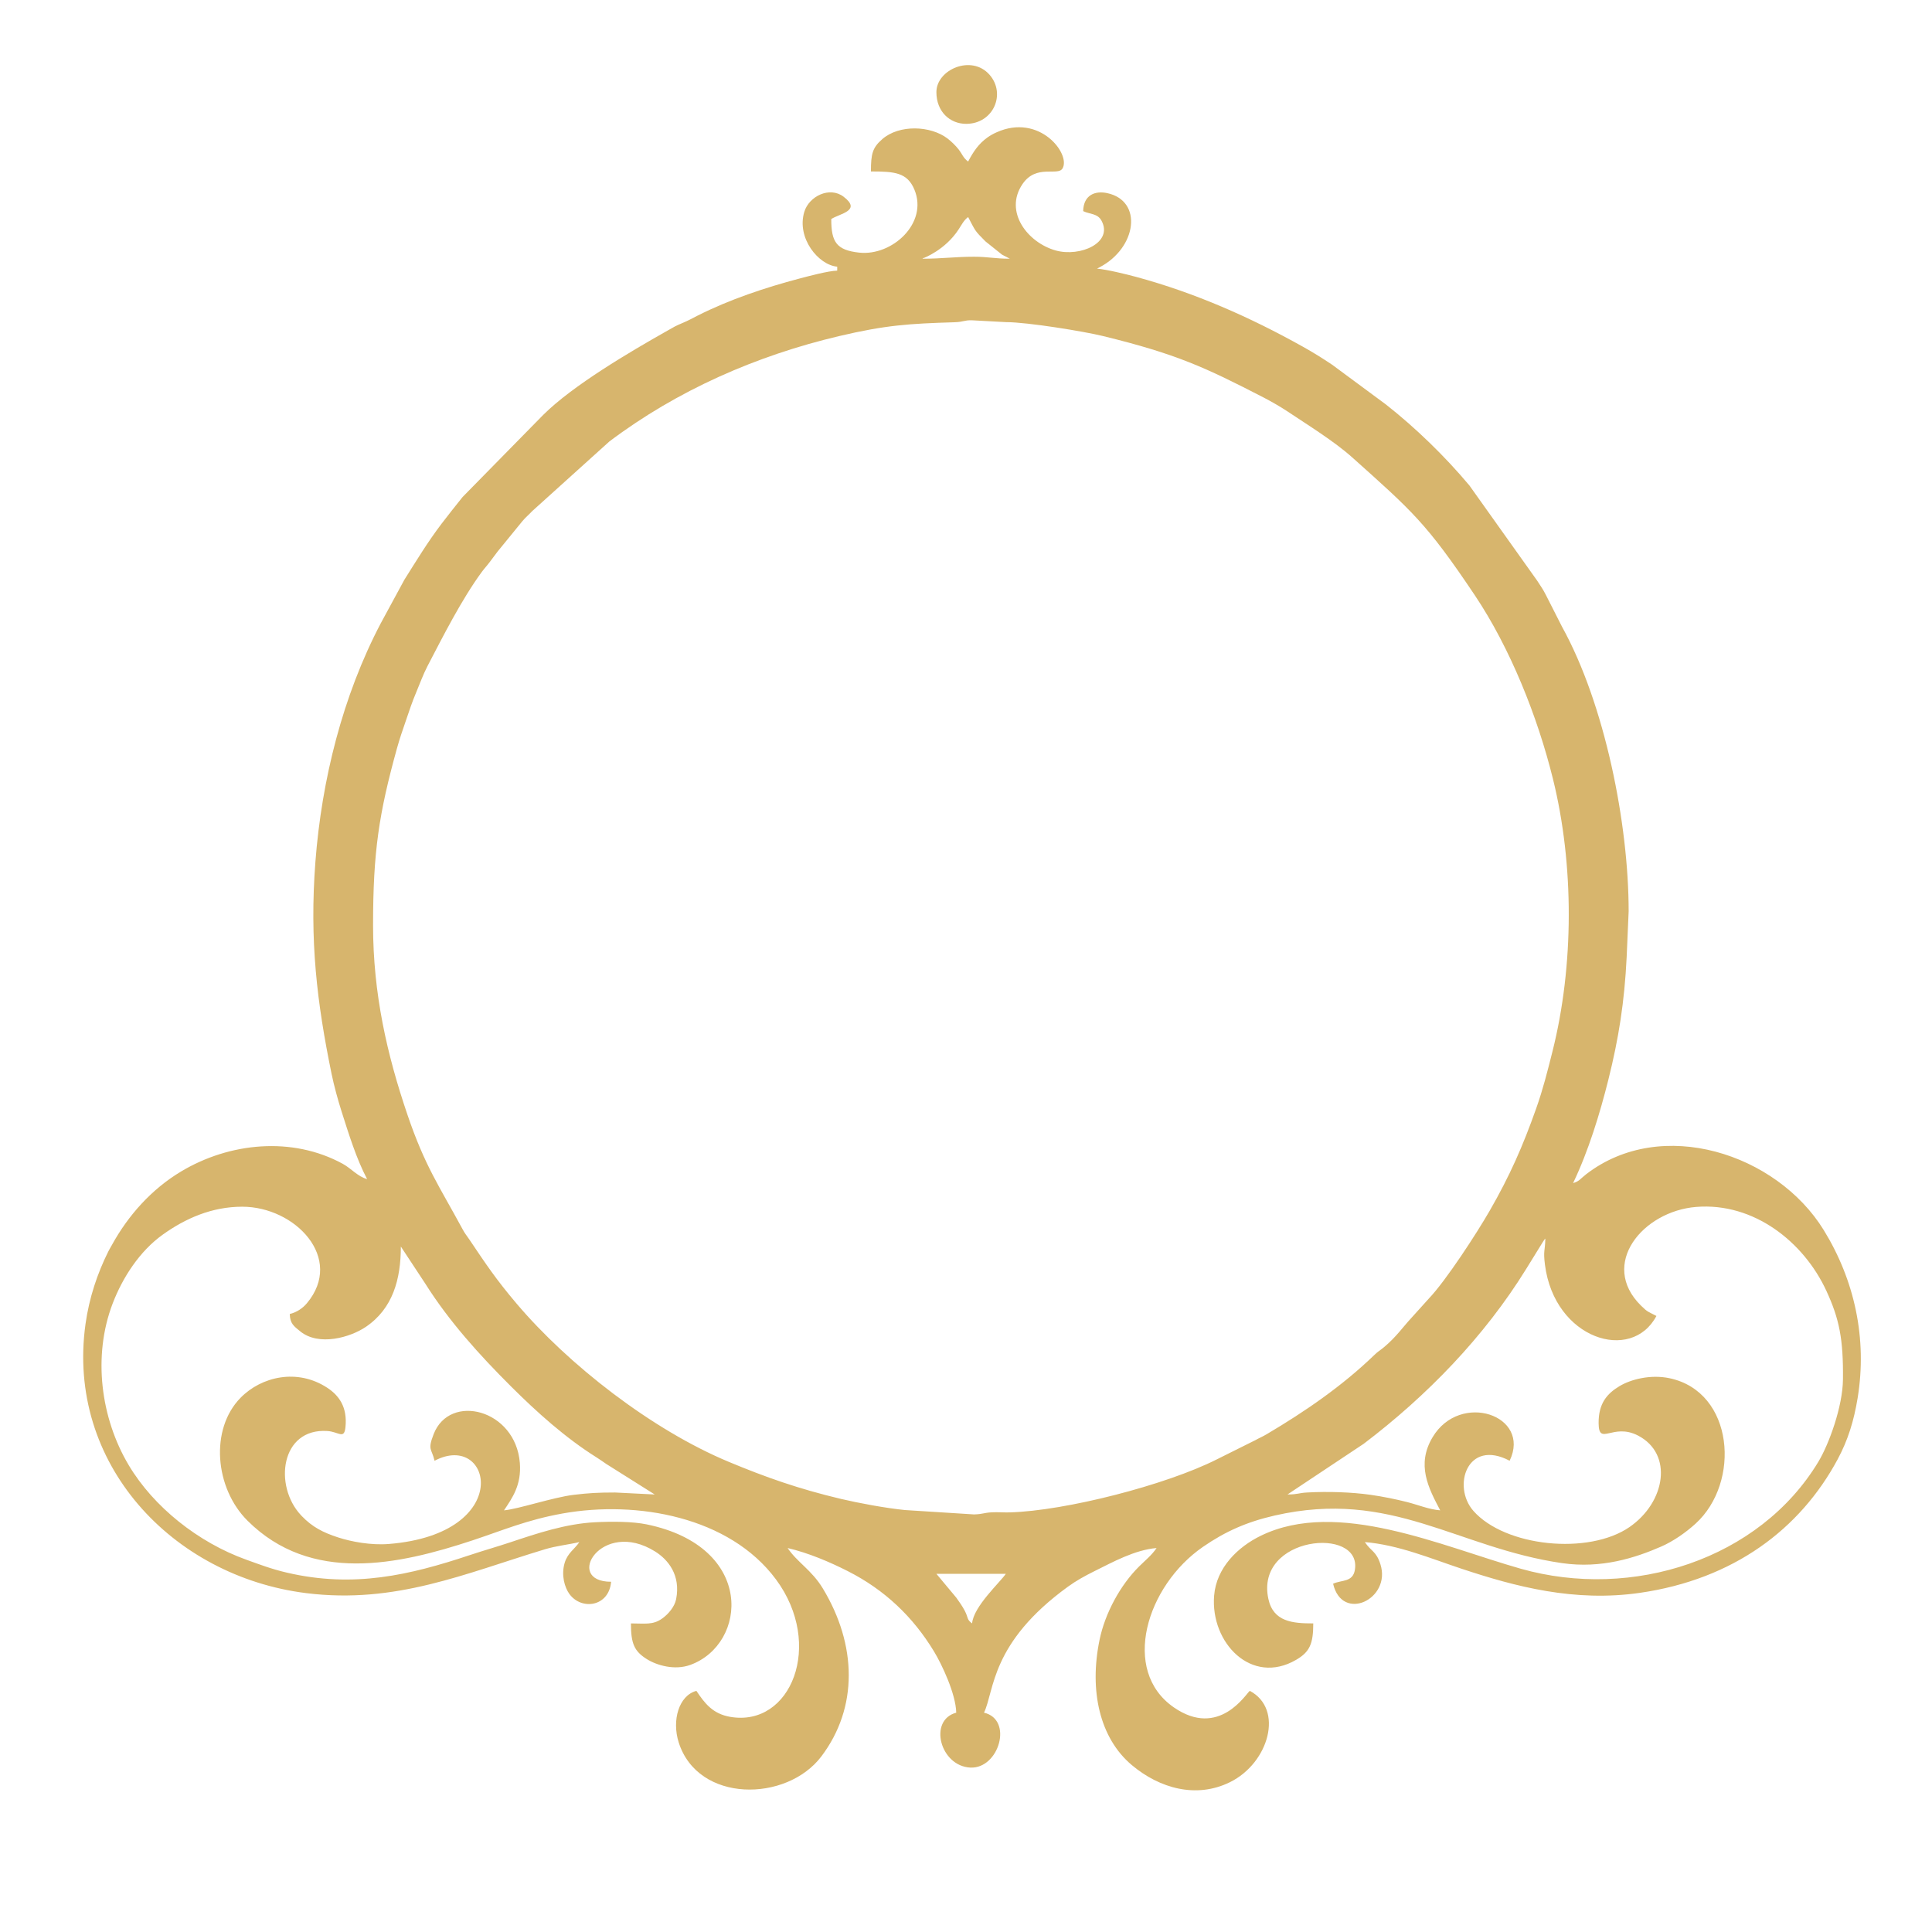 <?xml version="1.0" encoding="UTF-8"?>
<!DOCTYPE svg PUBLIC "-//W3C//DTD SVG 1.1//EN" "http://www.w3.org/Graphics/SVG/1.1/DTD/svg11.dtd">
<!-- Creator: CorelDRAW 2017 -->
<svg xmlns="http://www.w3.org/2000/svg" xml:space="preserve" width="80mm" height="80mm" version="1.1" style="shape-rendering:geometricPrecision; text-rendering:geometricPrecision; image-rendering:optimizeQuality; fill-rule:evenodd; clip-rule:evenodd"
viewBox="0 0 8000 8000"
 xmlns:xlink="http://www.w3.org/1999/xlink">
 <defs>
  <style type="text/css">
   <![CDATA[
    .fil0 {fill:#D7B56D}
   ]]>
  </style>
 </defs>
 <g id="Слой_x0020_1">
  <g id="_2400630128368">
   <path class="fil0" d="M3877.42 6516.85l287.46 0c-23.3,34.81 -133.78,135.09 -139.62,205.34 -23.2,-16.99 -14.55,-21.76 -30.17,-51.97 -9.77,-18.86 -24.48,-39.71 -35.48,-54.87l-82.19 -98.5zm911.69 -106.77l0 0 16.01 -9.45 -16.01 9.45zm-3244.32 -2579.04l0 0c0,-304.46 24.42,-462.92 98.58,-730.97 12.09,-43.74 23.42,-75.23 38,-118.07 13.95,-41.04 25.38,-75.61 41.71,-114.34 15.07,-35.79 29.34,-75.37 46.92,-109.13 63.77,-122.49 141.68,-276.82 225.35,-390.67 10.8,-14.69 20.6,-24.63 32.89,-41.02 11.36,-15.15 19.69,-26.33 31.64,-42.28l103.33 -126.65c13.98,-16.71 25.85,-25.58 40.59,-41.55l319.49 -288.32c281.3,-211.89 608.59,-355.55 951.65,-436.43 193.95,-45.72 289.82,-51.41 476.67,-57.21 39.32,-1.22 40.4,-9.03 73.18,-8.09l140.38 7.55c89.93,0.06 324.15,38.55 402.28,57.67 302.67,74.06 421.22,128.67 665.24,254.67 29.82,15.4 71.36,39.18 98.6,57.45 84.89,56.85 192.65,122.87 268.85,191.11 246.73,220.93 306.38,270.99 506.43,569.54 147.14,219.57 259.91,502.56 323.75,760.42 88.4,356.98 87.13,775.55 -1.75,1128.74 -21.65,86.05 -39.43,157.03 -67.52,236.38 -55.27,155.99 -108.9,278.32 -192.49,423.52 -53.63,93.13 -180.48,288.69 -252.14,363.88l-74.02 82.03c-31.98,34.37 -61.12,76.99 -111.15,118.83 -18.14,15.15 -22.65,15.46 -40.87,33.06 -132.62,128.05 -285.75,233.26 -444.75,327.31 -19.05,11.27 -29.46,14.92 -48.45,25.46l-158.97 79.24c-210.75,106.31 -626.1,212.74 -856.64,219.33 -24.08,0.69 -50.27,-1.58 -74.22,-0.3 -35.91,1.91 -34.71,7.38 -73.8,8.71l-286.29 -18.14c-79.51,-7.87 -193.17,-29.06 -265.83,-46.3 -174.52,-41.42 -310.37,-89.4 -463.03,-152.98 -319.76,-133.15 -665.14,-402.75 -879.79,-656.13 -84.72,-99.99 -125.81,-161.86 -195.08,-264.89 -14.36,-21.37 -16.57,-21.2 -29.23,-44.67 -94.97,-175.74 -154.21,-257.71 -226.9,-471.26 -84.63,-248.64 -142.61,-501.46 -142.61,-785.5zm2275.12 -2759.74l0 0c1.65,-1.15 4.43,-4.54 5.26,-2.96 0.01,0.03 88.61,-32.93 144.32,-118.5 13.08,-20.06 21.5,-37.94 39.34,-51.02 30.48,57.6 25.6,54.65 71.74,100.74l68.45 54.75c8.05,4.72 8.9,4.54 16.25,8.4l16.04 8.59c-62.37,0 -89.33,-8.21 -147.84,-8.21 -80.52,0 -130.69,8.21 -213.56,8.21zm969.2 5338.78l0 0c-19.59,29.25 -45.85,50.12 -71.94,75.9 -78.86,77.95 -141.57,194.8 -164.11,304.05 -43.59,211.26 0.71,407.34 133.81,519.01 114.83,96.36 266.67,139.39 406.36,70.45 161.48,-79.67 223.91,-302.9 81.91,-378.04 -15.51,11.37 -127.06,198.28 -314.72,68.32 -220.28,-152.56 -113.49,-503.07 120.87,-664.63 93.01,-64.12 182.15,-103.5 297.36,-129.76 484.83,-110.5 754.33,133.99 1189.28,197.14 163.6,23.75 303.42,-21.86 409.91,-68.16 50.76,-22.07 102.44,-58.3 143.03,-95.16 187.71,-170.43 160.01,-545.75 -107.67,-602.27 -78.94,-16.67 -160.52,4.79 -207.19,32.79 -51.89,31.14 -87.2,71.74 -86.5,153.58 0.81,96.74 58.63,-3.05 163.08,51 146.53,75.82 114.45,275.7 -35.16,378.93 -169.64,117.04 -515.66,81.44 -646.41,-66.97 -89.44,-101.52 -25.24,-300.35 150.09,-207.58 90.47,-188.52 -205.21,-288.43 -319.11,-97.34 -67.58,113.41 -17.94,208.97 31.63,302.68 -48.21,-4.01 -90.44,-22.53 -137.95,-34.52 -45.39,-11.46 -99.93,-22.62 -150.86,-29.82 -78.77,-11.15 -175.8,-14.25 -261.51,-9.62 -37.21,2.01 -38.86,8.26 -82.1,8.26l315.73 -209.94c261.94,-198.73 498.99,-442.92 672.56,-723.73l69.01 -111.69c11.43,-16.73 2.34,-4.84 10.46,-14.18 -1.2,53.17 -9.25,48.54 -1.62,108.27 39.31,308.16 358.12,407.56 461.56,212.05 -34.34,-18.17 -35.32,-14.61 -63.94,-42.84 -173.98,-171.67 7.64,-390.85 228.59,-408.63 238.94,-19.24 445.54,145.05 539.04,347.37 53.53,115.85 70.57,199.61 68.71,367.26 -1.23,112.17 -57.81,267.78 -102.22,341.3 -243.9,403.64 -770.1,573.15 -1232.16,442.12 -328.12,-93.03 -757.37,-290.45 -1074.81,-137.19 -96.83,46.74 -185.37,133.18 -194.69,248.84 -15.72,194.89 154.62,373.2 339.59,265.68 56.17,-32.65 70.97,-66.03 70.97,-150.82 -85.29,0 -165.52,-6.43 -185.96,-101.63 -56.03,-260.89 386.45,-301.77 358.46,-121.15 -8.3,53.7 -55.48,41.77 -90.37,58.52 37.61,161.41 241.79,63.4 195.96,-80.59 -17.44,-54.79 -38.22,-52.58 -64.55,-91.9 138.75,11.55 271.07,67.3 399.28,109.96 225.86,75.17 469.56,139.11 739.12,100.3 388.53,-55.94 663.91,-263.88 819.16,-552.49 43.07,-80.09 67.5,-159.88 82.93,-253.82 40.51,-246.66 -12.69,-488.77 -140.45,-696.19 -194.54,-315.79 -670.94,-472.14 -983.71,-230.85 -23.44,18.07 -28.41,29.63 -53.92,36.44 63.2,-131.7 110.91,-287.51 146.19,-428.75 42.41,-169.74 66.57,-320.8 75.59,-507.58l8.21 -188.91c0.02,-362.18 -98.62,-857.95 -275.72,-1178.08l-66.39 -130.74c-14.07,-27.9 -21.98,-37 -37.31,-61.24l-280.08 -393.43c-100.87,-120.27 -222.3,-238.39 -346.1,-335.62l-221.96 -164.08c-43.29,-28.86 -75.87,-49.35 -121.99,-75.13 -218.95,-122.35 -446.37,-222.69 -688.94,-288.47 -41.05,-11.13 -122.5,-31.04 -162.73,-34.39l10.65 -5.76c154.39,-80.67 180.32,-275.58 30.84,-307.08 -50.08,-10.57 -97.5,8.03 -98.99,74.65 28.43,13.64 59.39,9.05 75.9,39.53 49.39,91.08 -87.96,151.66 -189.55,123.42 -115.74,-32.18 -215.49,-160.13 -137.75,-274.71 57.27,-84.39 145.98,-31.81 165.81,-64.83 35.59,-59.31 -95.1,-230.11 -273.4,-149.54 -14.23,6.43 -24.92,12.36 -36.79,20.71 -37.49,26.4 -59.41,60.02 -80.6,100.09 -20.68,-15.15 -23.44,-29.75 -39.69,-50.66 -11.3,-14.53 -29.91,-32.75 -45.63,-44.72 -70.39,-53.61 -200.01,-58.62 -270.21,2.68 -40.87,35.68 -46.93,61.11 -46.93,133.77 98.27,0 150.29,4.36 179.83,74.79 58.32,139.12 -91.96,275.92 -227.96,261.38 -95.59,-10.22 -116.14,-44.83 -116.14,-139.05 33.74,-22.59 127.6,-34.11 51.31,-92.34 -57.94,-44.24 -143.54,-2.25 -163.04,62.77 -32.62,108.89 59.35,220.27 136.37,226.69l0 16.42c-36.73,0.82 -121.23,23.54 -156.16,32.76 -142.04,37.48 -290.35,87.08 -421.58,153.35 -23.21,11.72 -36.75,19.67 -60.6,29.76 -34.78,14.71 -35.38,16.17 -65.43,33.13 -156.63,88.49 -390.7,226.11 -513.83,348.58l-333.69 339.83c-29.82,37.69 -56.8,70.75 -86.8,110.31 -58.05,76.52 -102.63,150.54 -154.06,231.99l-98.18 181.07c-157.65,300.3 -244.37,648.21 -270.32,986.36 -25.09,327.32 6.6,584.98 66.85,878.68 9.74,47.46 26.33,108.74 41.37,155.76 29.41,91.82 60.77,195.07 105.82,280.21 -38.61,-10.32 -65.81,-44.14 -100.93,-63.34 -209.2,-114.32 -469.15,-88.32 -669.67,31.95 -122.21,73.29 -218.78,181.56 -286.53,304.84 -7.28,13.26 -8.71,14.55 -14.64,26.43 -44.87,89.94 -78.98,190.89 -94.26,299.98 -80.89,576.9 358.54,1045.14 913.65,1114.52 370.74,46.33 657.86,-81.42 988.56,-181.49 47.76,-14.45 95.35,-18.8 142.67,-29.82 -20.18,30.14 -48.76,44.83 -61.08,86.82 -14.78,50.32 0.35,100.97 19.35,127.39 50.13,69.64 164.53,53.69 173.16,-49.94 -198.48,0 -39.71,-264.4 182.59,-125.11 53.42,33.48 106.33,97.69 86.68,197.22 -6.17,31.3 -32.49,62.5 -58.83,80.85 -38.18,26.64 -69.65,19.52 -128.33,19.52 0,83.81 13.82,115.16 65.79,147.78 42.13,26.43 115.85,47.32 179.97,24.05 236.64,-85.86 270.14,-489.03 -180.6,-581.94 -58.16,-11.99 -142.41,-12.37 -213.05,-8.84 -121.86,6.08 -240.63,46.04 -352.08,83.24 -54.13,18.07 -109.21,33.54 -168.49,53.27 -248.08,82.55 -479.4,136.67 -755.83,72.26 -64.29,-14.97 -112.49,-33.6 -168.18,-53.59 -199.88,-71.74 -384.21,-218.83 -487.17,-391.66 -115.93,-194.57 -149.77,-451.6 -66.44,-669.3 41.67,-108.82 112.43,-217.2 207.56,-285.25 93.02,-66.56 202.37,-115.43 328.68,-115.51 219.79,-0.15 424.18,213.56 267.87,399.94 -17.31,20.65 -42.71,37.72 -70.73,44.25 0.87,39.86 17.47,50.86 43.16,71.81 77.02,62.85 207.53,25.42 272.55,-18.92 110.78,-75.57 144.23,-196.27 144.23,-332.16l101.13 153.49c98.26,156.14 224.9,295.96 354.8,425.49 107.21,106.9 225.77,213.52 354.63,294.25 19.77,12.4 21.25,14.56 39.19,26.51l201.58 126.96 -164.27 -8.22c-70.37,0 -108.94,2.2 -171.07,9.63 -85.54,10.23 -230.57,59.44 -288.87,64.29 34.09,-50.93 73.04,-104.69 65.66,-196.69 -17.82,-221.94 -290.05,-290.53 -356.85,-119.07 -26.25,67.36 -8.39,58.48 3.71,110.42 236.46,-125.11 335.3,302.31 -189.34,344.57 -73.83,5.96 -155.37,-9.35 -210.17,-27.2 -62.16,-20.27 -106.27,-42.7 -150.06,-88.12 -1.19,-1.22 -2.83,-3 -3.98,-4.23 -112.84,-120.94 -84.27,-360.83 109.52,-348.24 47.12,3.07 69.57,36.23 75.02,-15.33 9.06,-85.7 -28.7,-133.29 -75.82,-164.04 -123.77,-80.75 -271.9,-46.29 -358.29,41.58 -128.09,130.3 -107.04,374.42 28.95,509.52 262.77,261.06 623.33,183.11 931.33,81.14 127.02,-42.05 224.43,-84.75 373.22,-111.38 307.94,-55.1 691.29,13.66 883.55,273.34 199.22,269.1 62.73,612.89 -190.24,568.72 -72.85,-12.73 -105.84,-57.27 -139.52,-107.56 -72.91,19.47 -102,122.31 -73.39,213.03 79.5,252.07 447,248.82 591.03,58.2 152.82,-202.27 147.38,-461.77 5.57,-695.87 -45.9,-75.78 -105.9,-107.78 -145.38,-166.73 86.55,20.16 175.41,58.22 249.27,95.7 152.84,77.57 269.71,188.85 357.05,332.88 32.1,52.96 90.09,175.29 91.83,253.14 -116.6,31.13 -66.71,221.62 58.58,227.38 118.42,5.45 178.44,-198.95 56.4,-227.38 43.69,-91.03 26.12,-288.85 348.37,-522.27 33.64,-24.37 70.25,-44.55 108.82,-63.66 76.76,-38.04 167.45,-88.31 257.39,-95.79z"/>
   <path class="fil0" d="M3877.42 381.37c0,80.71 55.57,131.42 123.19,131.42 113.09,0 166.17,-124.51 96.69,-203.46 -74.8,-85.01 -219.88,-20.89 -219.88,72.04z"/>
  </g>
 </g>
</svg>
